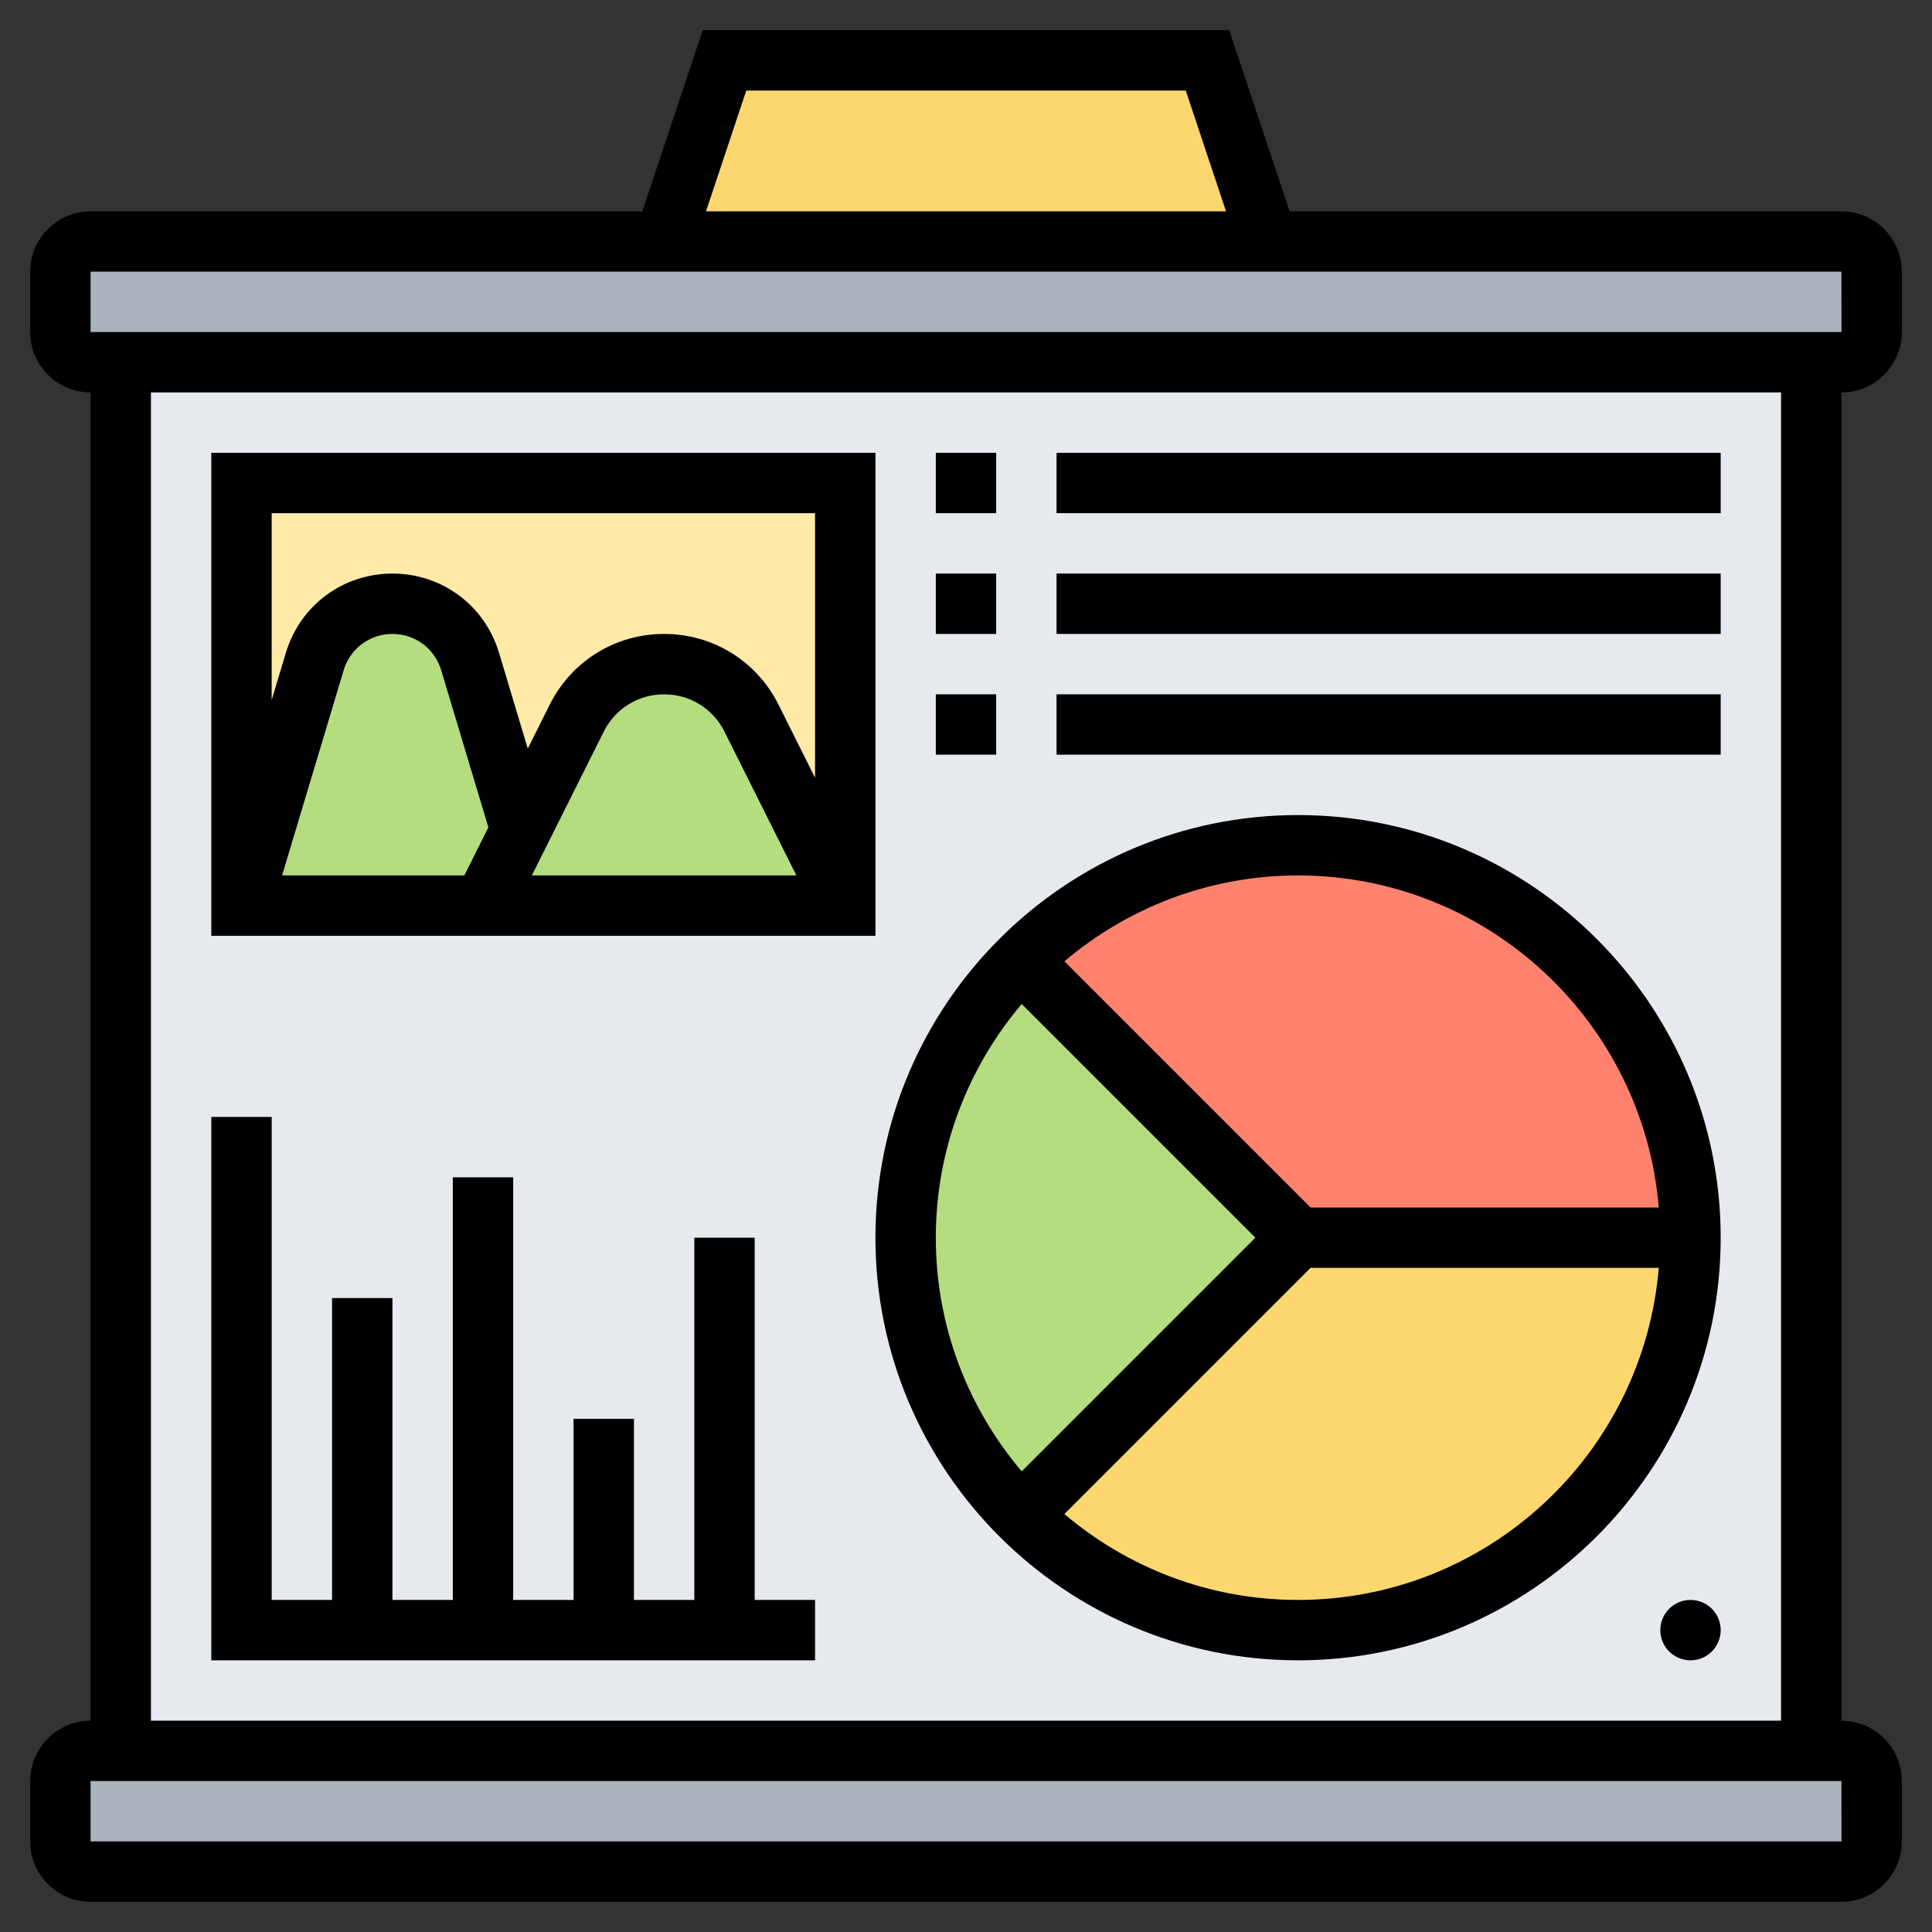 <svg id="Layer_5" enable-background="new 0 0 64 64" height="512" viewBox="0 0 64 64" width="512" xmlns="http://www.w3.org/2000/svg"><rect x="0" y="0" width="64" height="64" fill="#333333" stroke="none"/><path d="m40 2 2 6h-20l2-6z" fill="#fcd770"/><path d="m62 59v2c0 .55-.45 1-1 1h-58c-.55 0-1-.45-1-1v-2c0-.55.45-1 1-1h1 56 1c.55 0 1 .45 1 1z" fill="#aab2bd"/><path d="m62 9v2c0 .55-.45 1-1 1h-1-56-1c-.55 0-1-.45-1-1v-2c0-.55.45-1 1-1h19 20 19c.55 0 1 .45 1 1z" fill="#aab2bd"/><path d="m60 58h-56v-46h56z" fill="#e6e9ed"/><path d="m28 16v14l-3.11-6.21c-.54-1.1-1.66-1.79-2.89-1.79s-2.35.69-2.89 1.79l-1.86 3.71-1.68-5.58c-.34-1.14-1.38-1.92-2.57-1.92s-2.23.78-2.57 1.92l-2.43 8.08v-14z" fill="#ffeaa7"/><path d="m24.89 23.79 3.11 6.21h-12l1.25-2.5 1.86-3.71c.54-1.1 1.66-1.79 2.89-1.79s2.35.69 2.89 1.79z" fill="#b4dd7f"/><path d="m15.57 21.92 1.68 5.58-1.25 2.5h-8l2.43-8.08c.34-1.14 1.38-1.92 2.57-1.92s2.23.78 2.57 1.92z" fill="#b4dd7f"/><path d="m43 41h13c0 7.18-5.82 13-13 13-3.59 0-6.84-1.46-9.19-3.81z" fill="#fcd770"/><path d="m56 41h-13l-9.19-9.19c2.35-2.35 5.6-3.81 9.19-3.81 7.18 0 13 5.82 13 13z" fill="#ff826e"/><path d="m43 41-9.19 9.19c-2.35-2.35-3.81-5.6-3.81-9.19s1.46-6.84 3.81-9.19z" fill="#b4dd7f"/><path d="m63 11v-2c0-1.103-.897-2-2-2h-18.28l-2-6h-17.441l-2 6h-18.279c-1.103 0-2 .897-2 2v2c0 1.103.897 2 2 2v44c-1.103 0-2 .897-2 2v2c0 1.103.897 2 2 2h58c1.103 0 2-.897 2-2v-2c0-1.103-.897-2-2-2v-44c1.103 0 2-.897 2-2zm-38.279-8h14.559l1.334 4h-17.227zm-21.721 6h58l.002 2h-58.002zm58.002 52h-58.002v-2h58zm-2.002-4h-54v-44h54z"/><path d="m43 55c7.72 0 14-6.28 14-14s-6.28-14-14-14-14 6.28-14 14 6.28 14 14 14zm-1.414-14-7.741 7.741c-1.771-2.092-2.845-4.792-2.845-7.741s1.074-5.649 2.845-7.741zm1.414 12c-2.949 0-5.649-1.074-7.741-2.845l8.155-8.155h11.535c-.511 6.15-5.669 11-11.949 11zm11.949-13h-11.535l-8.155-8.155c2.092-1.771 4.792-2.845 7.741-2.845 6.28 0 11.438 4.85 11.949 11z"/><path d="m31 15h2v2h-2z"/><path d="m35 15h22v2h-22z"/><path d="m31 19h2v2h-2z"/><path d="m35 19h22v2h-22z"/><path d="m31 23h2v2h-2z"/><path d="m35 23h22v2h-22z"/><path d="m29 15h-22v16h22zm-2 2v8.764l-1.211-2.422c-.722-1.445-2.174-2.342-3.789-2.342s-3.067.897-3.789 2.342l-.728 1.456-.951-3.169c-.47-1.572-1.89-2.629-3.532-2.629s-3.062 1.057-3.532 2.629l-.468 1.559v-6.188zm-11.618 12h-6.038l2.04-6.797c.216-.72.865-1.203 1.616-1.203s1.4.483 1.616 1.203l1.562 5.204zm4.618-4.764c.381-.762 1.147-1.236 2-1.236s1.619.474 2 1.236l2.382 4.764h-8.764z"/><path d="m27 55v-2h-2v-12h-2v12h-2v-6h-2v6h-2v-14h-2v14h-2v-10h-2v10h-2v-16h-2v18z"/><circle cx="56" cy="54" r="1"/></svg>